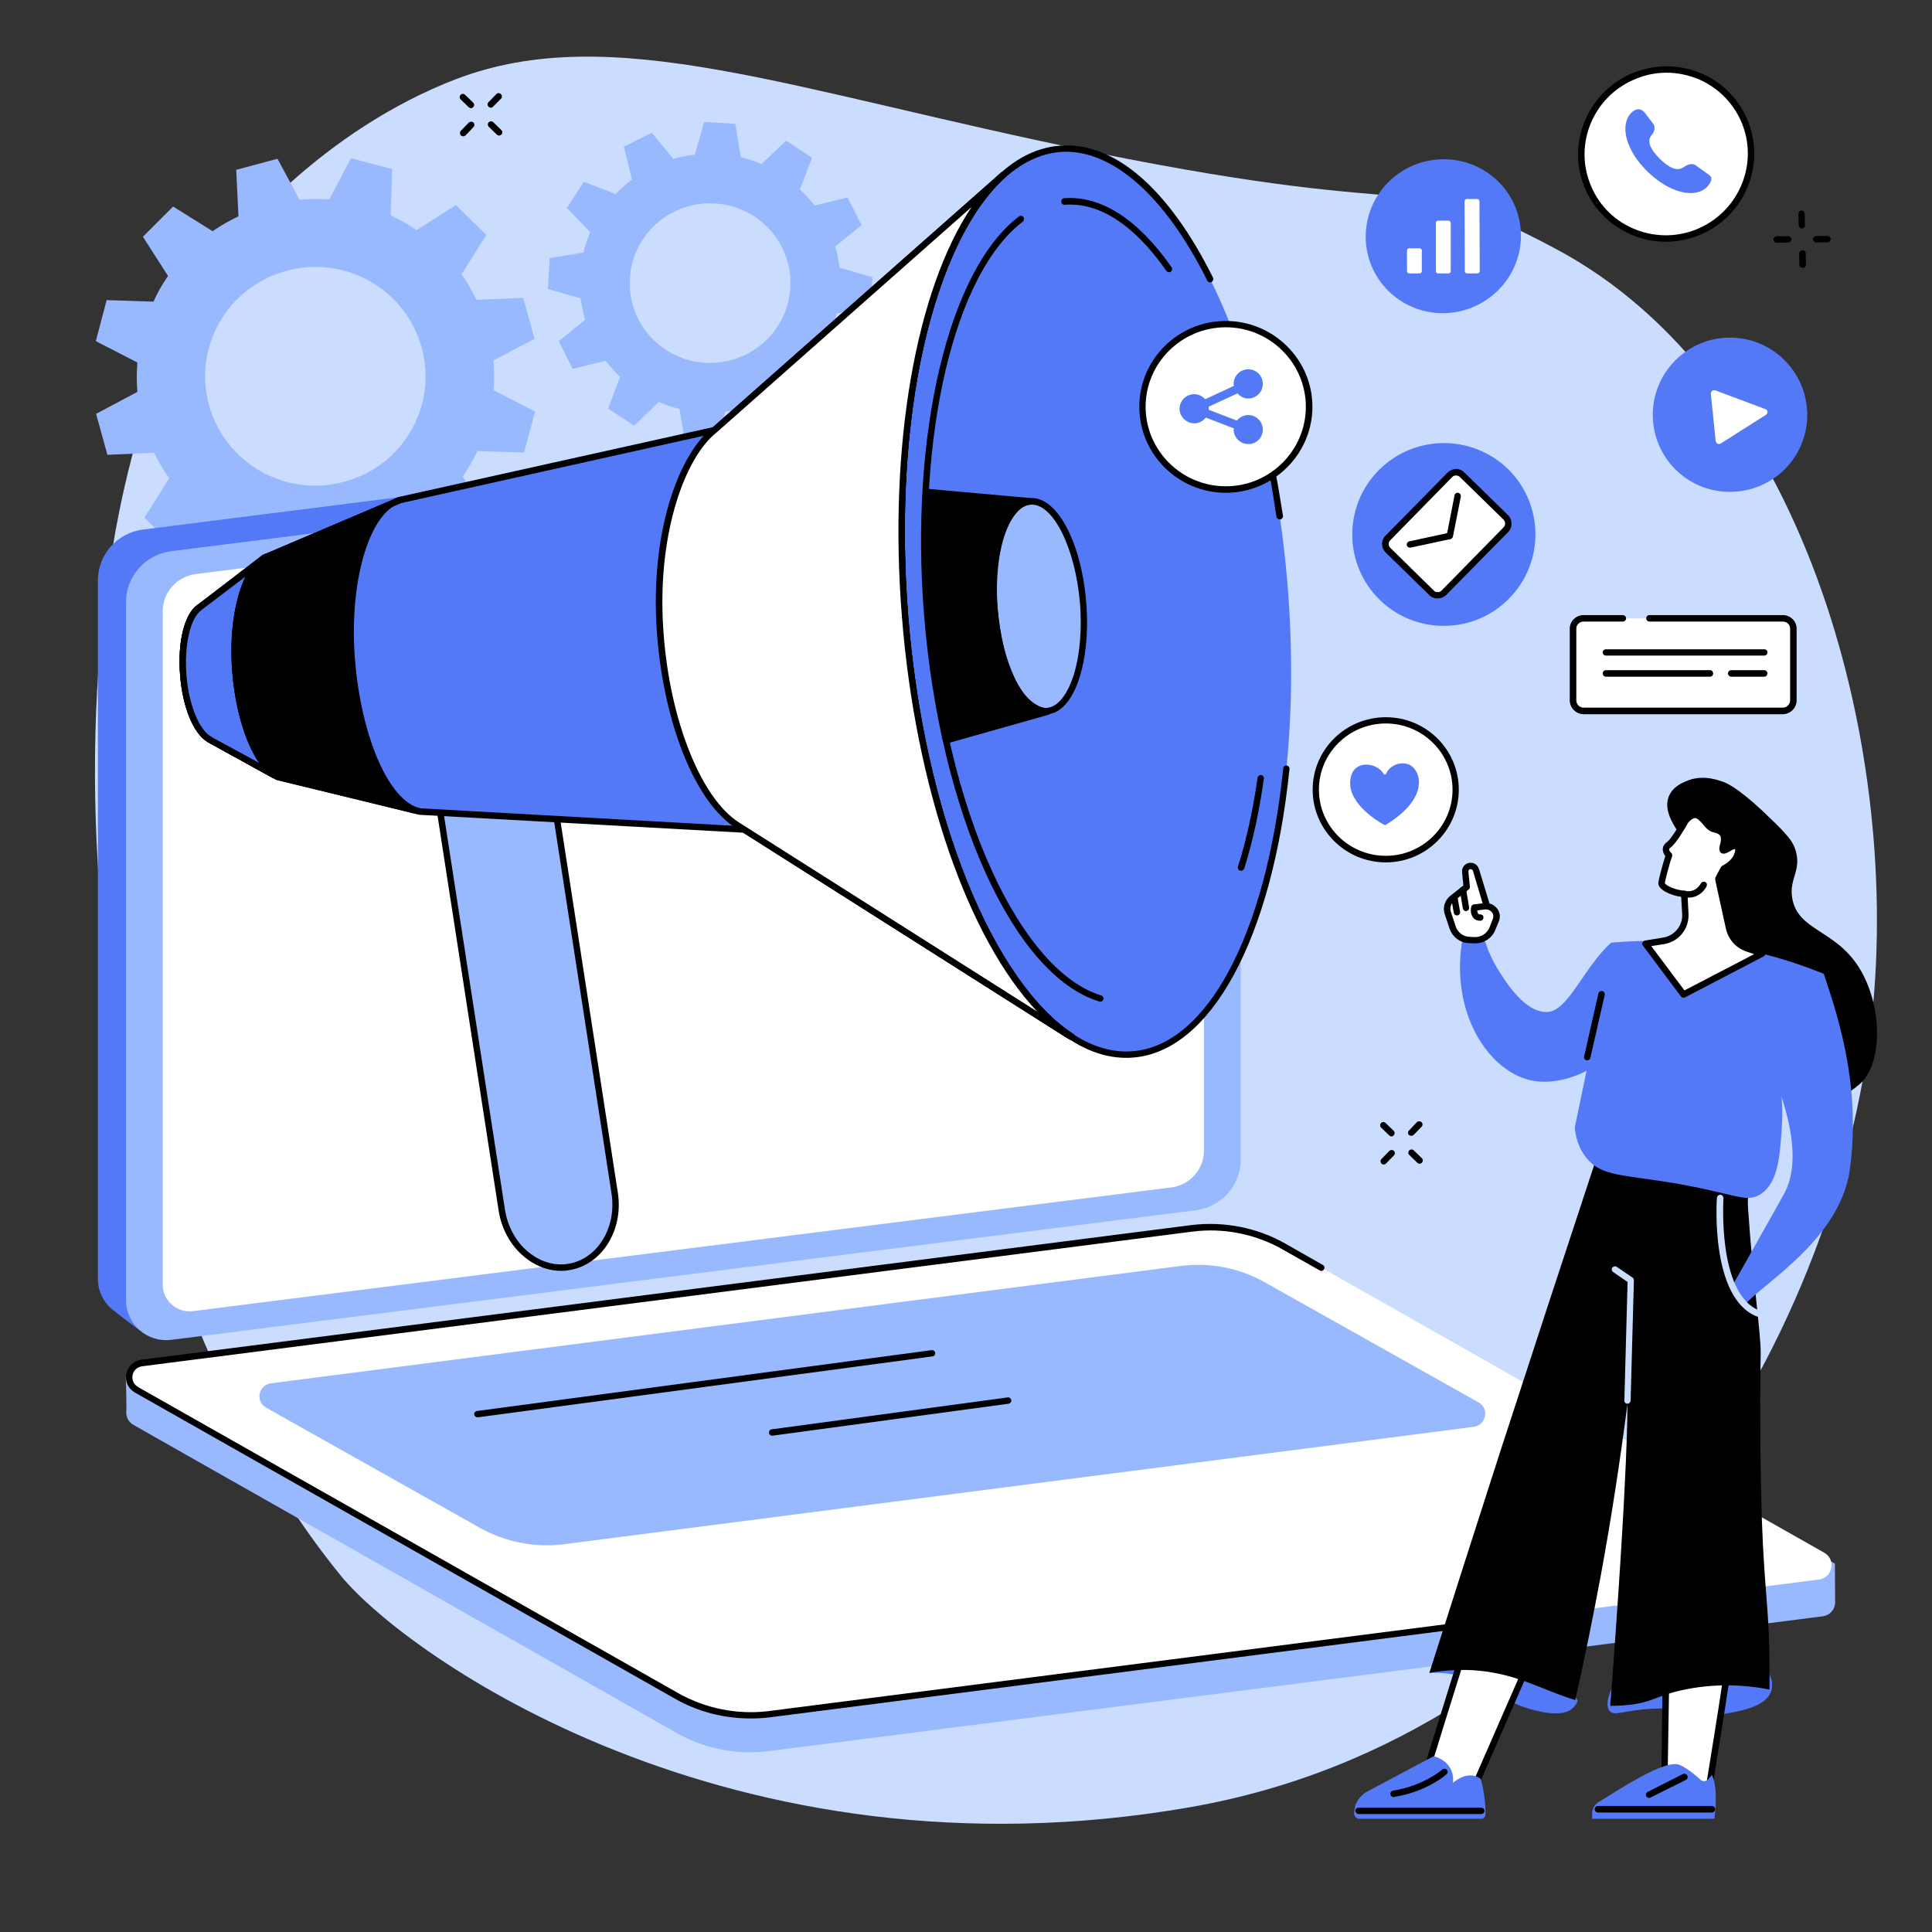 <svg xmlns="http://www.w3.org/2000/svg" xmlns:xlink="http://www.w3.org/1999/xlink" width="40" zoomAndPan="magnify" viewBox="0 0 30 30" height="40" preserveAspectRatio="xMidYMid meet" version="1.0"><rect x="0" y="0" width="30" height="30" fill="#333333" stroke="none"/><defs><clipPath id="418a19bf5c"><path d="M 1 0.289 L 29.516 0.289 L 29.516 29 L 1 29 Z M 1 0.289 " clip-rule="nonzero"/></clipPath><clipPath id="c7f1cbd4c9"><path d="M 25 12 L 29.516 12 L 29.516 18 L 25 18 Z M 25 12 " clip-rule="nonzero"/></clipPath></defs><g clip-path="url(#418a19bf5c)"><path fill="#caddff" d="M 7.078 1.23 C 5.094 1.992 3.5 3.652 2.891 4.832 C 0.484 9.473 1.055 19.277 5.297 24.473 C 6.293 25.691 11.332 29.309 18.48 28.062 C 24.805 26.957 28.527 20.906 29.07 15.762 C 29.516 11.5 27.984 5.898 24.156 3.863 C 21.746 2.582 22.477 3.477 17.004 2.367 C 12.266 1.406 9.508 0.301 7.078 1.23 " fill-opacity="1" fill-rule="nonzero"/></g><path fill="#99b9ff" d="M 5.348 7.48 C 4.438 7.73 3.496 7.195 3.246 6.293 C 2.996 5.387 3.535 4.453 4.445 4.207 C 5.355 3.957 6.297 4.488 6.547 5.395 C 6.797 6.301 6.262 7.234 5.348 7.48 Z M 8.301 5.262 L 8.125 4.625 L 7.398 4.656 C 7.332 4.516 7.254 4.383 7.168 4.258 L 7.551 3.648 L 7.078 3.184 L 6.469 3.574 C 6.34 3.484 6.207 3.41 6.066 3.344 L 6.09 2.625 L 5.449 2.457 L 5.113 3.098 C 4.961 3.086 4.805 3.086 4.652 3.102 L 4.309 2.465 L 3.668 2.637 L 3.703 3.359 C 3.562 3.426 3.426 3.504 3.301 3.59 L 2.688 3.207 L 2.219 3.676 L 2.609 4.285 C 2.523 4.41 2.445 4.543 2.383 4.684 L 1.656 4.66 L 1.488 5.297 L 2.133 5.629 C 2.121 5.781 2.121 5.934 2.133 6.086 L 1.492 6.426 L 1.668 7.062 L 2.395 7.031 C 2.461 7.172 2.539 7.305 2.629 7.426 L 2.242 8.039 L 2.715 8.504 L 3.328 8.113 C 3.453 8.199 3.59 8.277 3.73 8.34 L 3.703 9.062 L 4.348 9.23 L 4.68 8.59 C 4.832 8.602 4.988 8.602 5.145 8.586 L 5.484 9.223 L 6.125 9.047 L 6.094 8.328 C 6.234 8.262 6.367 8.184 6.492 8.098 L 7.109 8.477 L 7.574 8.008 L 7.184 7.402 C 7.27 7.277 7.348 7.141 7.414 7.004 L 8.137 7.027 L 8.309 6.391 L 7.664 6.059 C 7.676 5.906 7.676 5.754 7.66 5.598 L 8.301 5.262 " fill-opacity="1" fill-rule="nonzero"/><path fill="#99b9ff" d="M 10.953 5.633 C 10.266 5.594 9.738 5.008 9.781 4.324 C 9.82 3.641 10.414 3.117 11.102 3.16 C 11.789 3.199 12.312 3.785 12.273 4.469 C 12.23 5.152 11.641 5.672 10.953 5.633 Z M 13.516 4.785 L 13.547 4.305 L 13.035 4.156 C 13.023 4.043 13 3.934 12.969 3.828 L 13.379 3.496 L 13.16 3.066 L 12.648 3.191 C 12.582 3.102 12.504 3.02 12.422 2.941 L 12.609 2.449 L 12.207 2.184 L 11.824 2.547 C 11.723 2.504 11.613 2.469 11.504 2.441 L 11.418 1.922 L 10.934 1.895 L 10.789 2.402 C 10.676 2.414 10.562 2.438 10.457 2.469 L 10.121 2.062 L 9.688 2.277 L 9.812 2.789 C 9.723 2.855 9.641 2.93 9.562 3.012 L 9.066 2.824 L 8.801 3.227 L 9.164 3.605 C 9.121 3.707 9.086 3.812 9.059 3.922 L 8.535 4.008 L 8.508 4.488 L 9.016 4.633 C 9.031 4.746 9.055 4.855 9.086 4.965 L 8.676 5.297 L 8.891 5.727 L 9.406 5.602 C 9.473 5.691 9.547 5.773 9.629 5.852 L 9.441 6.344 L 9.848 6.609 L 10.23 6.242 C 10.332 6.289 10.438 6.324 10.551 6.348 L 10.637 6.867 L 11.121 6.895 L 11.266 6.391 C 11.379 6.379 11.492 6.355 11.598 6.324 L 11.934 6.73 L 12.367 6.516 L 12.238 6.004 C 12.328 5.938 12.414 5.863 12.492 5.781 L 12.988 5.969 L 13.254 5.566 L 12.887 5.188 C 12.934 5.086 12.969 4.98 12.992 4.867 L 13.516 4.785 " fill-opacity="1" fill-rule="nonzero"/><path fill="#5479f7" d="M 2.172 20.66 L 18.129 18.457 C 18.527 18.406 18.828 18.07 18.828 17.668 L 19.047 6.629 C 19.047 6.629 18.684 6.367 18.477 6.27 C 18.371 6.219 18.25 6.195 18.125 6.211 L 2.219 8.223 C 1.82 8.273 1.52 8.613 1.52 9.012 L 1.52 19.855 C 1.52 20.051 1.609 20.223 1.746 20.336 C 1.875 20.438 2.172 20.66 2.172 20.66 " fill-opacity="1" fill-rule="nonzero"/><path fill="#99b9ff" d="M 2.66 20.805 L 18.566 18.793 C 18.969 18.742 19.266 18.406 19.266 18.004 L 19.266 7.16 C 19.266 6.789 18.938 6.5 18.566 6.547 L 2.66 8.559 C 2.258 8.609 1.957 8.949 1.957 9.348 L 1.957 20.191 C 1.957 20.566 2.289 20.852 2.66 20.805 " fill-opacity="1" fill-rule="nonzero"/><path fill="#000000" d="M 19.266 9.609 C 19.238 9.609 19.219 9.586 19.219 9.559 L 19.219 7.16 C 19.219 6.996 19.148 6.84 19.023 6.734 C 18.898 6.625 18.734 6.574 18.57 6.594 L 6.082 8.176 C 6.055 8.18 6.031 8.16 6.027 8.133 C 6.023 8.105 6.043 8.082 6.07 8.078 L 18.559 6.496 C 18.75 6.473 18.945 6.531 19.09 6.66 C 19.234 6.785 19.316 6.969 19.316 7.16 L 19.316 9.559 C 19.316 9.586 19.297 9.609 19.266 9.609 " fill-opacity="1" fill-rule="nonzero"/><path fill="#ffffff" d="M 2.996 20.359 L 18.188 18.438 C 18.477 18.402 18.695 18.156 18.695 17.863 L 18.695 7.402 C 18.695 7.156 18.477 6.961 18.227 6.992 L 3.039 8.914 C 2.746 8.953 2.527 9.199 2.527 9.488 L 2.527 19.949 C 2.527 20.199 2.75 20.391 2.996 20.359 " fill-opacity="1" fill-rule="nonzero"/><path fill="#99b9ff" d="M 11.941 27.191 L 28.301 25.098 C 28.426 25.082 28.5 24.977 28.496 24.871 C 28.496 24.797 28.492 24.281 28.492 24.281 L 19.84 19.375 C 19.406 19.129 18.848 19.035 18.352 19.098 L 2.199 21.164 C 2.102 21.176 2.02 21.238 1.98 21.328 L 1.953 21.391 C 1.953 21.391 1.969 21.82 1.961 21.922 C 1.957 22 1.992 22.082 2.078 22.129 L 10.508 26.91 C 10.941 27.156 11.445 27.254 11.941 27.191 " fill-opacity="1" fill-rule="nonzero"/><path fill="#ffffff" d="M 11.941 26.617 L 28.242 24.527 C 28.457 24.5 28.516 24.215 28.324 24.109 L 19.938 19.355 C 19.504 19.109 19 19.012 18.508 19.074 L 2.207 21.164 C 1.988 21.191 1.934 21.477 2.121 21.582 L 10.508 26.336 C 10.941 26.582 11.445 26.68 11.941 26.617 " fill-opacity="1" fill-rule="nonzero"/><path fill="#000000" d="M 11.652 26.684 C 11.246 26.684 10.84 26.582 10.484 26.379 L 2.098 21.625 C 1.992 21.566 1.938 21.453 1.961 21.336 C 1.984 21.215 2.078 21.129 2.199 21.113 L 18.5 19.023 C 19.004 18.961 19.523 19.062 19.961 19.312 L 20.539 19.641 C 20.566 19.656 20.574 19.684 20.559 19.707 C 20.547 19.734 20.516 19.742 20.492 19.727 L 19.91 19.398 C 19.492 19.16 18.992 19.062 18.512 19.125 L 2.211 21.215 C 2.117 21.227 2.07 21.293 2.059 21.352 C 2.047 21.414 2.066 21.492 2.145 21.539 L 10.535 26.293 C 10.957 26.531 11.453 26.629 11.934 26.57 L 23.961 25.027 C 23.988 25.023 24.012 25.043 24.016 25.07 C 24.02 25.098 24 25.121 23.973 25.125 L 11.945 26.668 C 11.848 26.68 11.75 26.684 11.652 26.684 " fill-opacity="1" fill-rule="nonzero"/><path fill="#99b9ff" d="M 8.75 23.98 L 22.883 22.156 C 23.078 22.129 23.129 21.871 22.961 21.777 L 19.637 19.91 C 19.246 19.688 18.789 19.602 18.344 19.656 L 4.207 21.48 C 4.012 21.508 3.961 21.766 4.133 21.859 L 7.457 23.727 C 7.848 23.945 8.301 24.035 8.75 23.98 " fill-opacity="1" fill-rule="nonzero"/><path fill="#000000" d="M 7.414 22.008 C 7.391 22.008 7.367 21.988 7.363 21.965 C 7.359 21.938 7.379 21.914 7.406 21.91 L 14.465 20.965 C 14.492 20.961 14.52 20.98 14.523 21.008 C 14.523 21.035 14.508 21.059 14.48 21.062 L 7.422 22.008 C 7.418 22.008 7.418 22.008 7.414 22.008 " fill-opacity="1" fill-rule="nonzero"/><path fill="#000000" d="M 11.988 22.293 C 11.965 22.293 11.941 22.273 11.941 22.25 C 11.938 22.223 11.953 22.199 11.98 22.195 L 15.648 21.699 C 15.676 21.695 15.699 21.715 15.703 21.742 C 15.707 21.77 15.688 21.793 15.66 21.797 L 11.996 22.293 C 11.992 22.293 11.992 22.293 11.988 22.293 " fill-opacity="1" fill-rule="nonzero"/><path fill="#99b9ff" d="M 8.828 19.672 C 8.344 19.75 7.879 19.352 7.789 18.785 L 6.711 11.789 L 8.461 11.52 L 9.547 18.527 C 9.633 19.086 9.312 19.602 8.828 19.672 " fill-opacity="1" fill-rule="nonzero"/><path fill="#000000" d="M 8.82 19.625 L 8.828 19.672 L 8.82 19.625 C 9.273 19.555 9.578 19.066 9.496 18.535 L 8.422 11.574 L 6.766 11.832 L 7.84 18.777 C 7.883 19.062 8.031 19.32 8.25 19.477 C 8.422 19.602 8.625 19.656 8.82 19.625 Z M 8.715 19.734 C 8.531 19.734 8.348 19.672 8.191 19.555 C 7.953 19.383 7.789 19.105 7.742 18.793 L 6.66 11.797 C 6.656 11.77 6.676 11.742 6.703 11.738 L 8.453 11.469 C 8.469 11.469 8.48 11.473 8.492 11.48 C 8.504 11.488 8.512 11.5 8.512 11.512 L 9.594 18.52 C 9.684 19.105 9.344 19.645 8.836 19.723 C 8.797 19.73 8.754 19.734 8.715 19.734 " fill-opacity="1" fill-rule="nonzero"/><path fill="#5479f7" d="M 11.094 6.68 L 6.211 7.766 L 4.109 8.656 L 3.105 9.426 L 3.098 9.43 C 2.91 9.559 2.805 9.988 2.844 10.484 C 2.883 10.977 3.059 11.383 3.262 11.484 L 3.254 11.484 L 4.309 12.066 L 6.512 12.602 L 11.555 12.879 L 16.605 16.086 L 16.645 16.102 C 15.379 15.277 14.305 12.691 14.055 9.562 C 13.805 6.438 14.453 3.727 15.574 2.723 L 15.57 2.723 L 11.152 6.629 L 11.094 6.68 " fill-opacity="1" fill-rule="nonzero"/><path fill="#5479f7" d="M 19.996 9.121 C 20.305 13.004 19.227 16.25 17.586 16.371 C 15.945 16.496 14.363 13.445 14.055 9.562 C 13.742 5.68 14.824 2.434 16.465 2.312 C 18.105 2.188 19.688 5.238 19.996 9.121 " fill-opacity="1" fill-rule="nonzero"/><path fill="#000000" d="M 17.488 16.426 C 16.707 16.426 15.926 15.746 15.277 14.492 C 14.605 13.199 14.152 11.453 14.004 9.566 C 13.777 6.715 14.293 4.102 15.32 2.91 C 15.664 2.512 16.047 2.293 16.461 2.262 C 17.305 2.199 18.145 2.926 18.836 4.312 C 18.848 4.336 18.836 4.367 18.812 4.379 C 18.789 4.391 18.758 4.383 18.746 4.355 C 18.086 3.031 17.258 2.305 16.469 2.359 C 16.082 2.391 15.723 2.598 15.395 2.977 C 14.387 4.148 13.879 6.73 14.102 9.559 C 14.41 13.41 15.969 16.445 17.582 16.324 C 18.742 16.238 19.66 14.512 19.926 11.93 C 19.926 11.902 19.953 11.883 19.98 11.887 C 20.008 11.891 20.027 11.914 20.023 11.941 C 19.754 14.574 18.801 16.332 17.59 16.422 C 17.555 16.426 17.523 16.426 17.488 16.426 " fill-opacity="1" fill-rule="nonzero"/><path fill="#000000" d="M 19.871 8.066 C 19.848 8.066 19.824 8.047 19.82 8.023 C 19.789 7.809 19.754 7.59 19.715 7.379 C 19.707 7.352 19.727 7.328 19.754 7.32 C 19.781 7.316 19.805 7.336 19.812 7.363 C 19.852 7.574 19.887 7.793 19.922 8.008 C 19.926 8.035 19.906 8.062 19.879 8.066 C 19.875 8.066 19.875 8.066 19.871 8.066 " fill-opacity="1" fill-rule="nonzero"/><path fill="#000000" d="M 18.152 4.227 C 18.137 4.227 18.121 4.219 18.109 4.203 C 17.613 3.492 17.066 3.137 16.531 3.18 C 16.504 3.18 16.48 3.16 16.48 3.133 C 16.477 3.105 16.496 3.082 16.523 3.078 C 17.098 3.035 17.672 3.406 18.191 4.148 C 18.207 4.172 18.203 4.203 18.18 4.219 C 18.172 4.223 18.16 4.227 18.152 4.227 " fill-opacity="1" fill-rule="nonzero"/><path fill="#000000" d="M 17.086 15.555 C 17.078 15.555 17.074 15.555 17.07 15.551 C 15.738 15.148 14.594 12.617 14.348 9.543 C 14.125 6.734 14.73 4.191 15.82 3.363 C 15.844 3.344 15.875 3.348 15.891 3.371 C 15.906 3.391 15.902 3.422 15.883 3.441 C 14.816 4.25 14.227 6.758 14.449 9.535 C 14.566 11.012 14.902 12.422 15.398 13.512 C 15.883 14.578 16.488 15.27 17.098 15.457 C 17.125 15.465 17.141 15.492 17.133 15.52 C 17.125 15.543 17.105 15.555 17.086 15.555 " fill-opacity="1" fill-rule="nonzero"/><path fill="#000000" d="M 19.273 13.52 C 19.266 13.52 19.262 13.52 19.258 13.52 C 19.23 13.512 19.215 13.484 19.223 13.457 C 19.355 13.039 19.457 12.574 19.527 12.078 C 19.531 12.051 19.559 12.031 19.582 12.035 C 19.609 12.039 19.629 12.062 19.625 12.09 C 19.555 12.594 19.453 13.066 19.32 13.488 C 19.312 13.508 19.293 13.52 19.273 13.52 " fill-opacity="1" fill-rule="nonzero"/><path fill="#99b9ff" d="M 16.816 9.363 C 16.891 10.262 16.641 11.012 16.258 11.039 C 15.879 11.07 15.512 10.363 15.441 9.465 C 15.371 8.566 15.621 7.812 16 7.785 C 16.379 7.758 16.746 8.461 16.816 9.363 " fill-opacity="1" fill-rule="nonzero"/><path fill="#000000" d="M 16.023 7.836 C 16.016 7.836 16.012 7.836 16.004 7.836 C 15.926 7.84 15.852 7.883 15.781 7.965 C 15.555 8.227 15.441 8.816 15.492 9.461 C 15.559 10.301 15.898 10.992 16.238 10.992 C 16.242 10.992 16.25 10.992 16.258 10.992 C 16.336 10.984 16.41 10.941 16.477 10.863 C 16.707 10.598 16.82 10.012 16.77 9.367 C 16.699 8.523 16.363 7.836 16.023 7.836 Z M 16.238 11.09 C 15.832 11.09 15.465 10.391 15.391 9.469 C 15.34 8.797 15.461 8.184 15.707 7.898 C 15.793 7.797 15.891 7.742 15.996 7.734 C 16.41 7.703 16.793 8.418 16.867 9.359 C 16.922 10.027 16.797 10.645 16.555 10.926 C 16.469 11.027 16.371 11.082 16.262 11.09 C 16.254 11.09 16.246 11.09 16.238 11.09 " fill-opacity="1" fill-rule="nonzero"/><path fill="#000000" d="M 6.52 12.551 L 11.559 12.832 C 11.566 12.832 11.574 12.832 11.582 12.836 L 16.105 15.707 C 15.031 14.57 14.215 12.234 14.004 9.566 C 13.793 6.922 14.223 4.504 15.086 3.215 L 11.129 6.715 C 11.121 6.719 11.113 6.723 11.105 6.727 L 6.227 7.812 L 4.133 8.699 L 3.133 9.469 C 3.129 9.469 3.129 9.473 3.129 9.473 C 2.957 9.59 2.859 10.012 2.895 10.48 C 2.93 10.941 3.094 11.344 3.285 11.441 C 3.293 11.445 3.297 11.449 3.301 11.453 L 4.324 12.02 Z M 16.645 16.152 C 16.637 16.152 16.629 16.148 16.625 16.148 L 16.586 16.129 C 16.582 16.129 16.582 16.129 16.578 16.125 L 11.539 12.93 L 6.508 12.652 C 6.504 12.652 6.504 12.648 6.5 12.648 L 4.297 12.113 C 4.293 12.113 4.289 12.109 4.285 12.109 L 3.23 11.527 C 3.223 11.523 3.219 11.52 3.215 11.516 C 3 11.383 2.836 10.977 2.797 10.488 C 2.754 9.973 2.863 9.535 3.066 9.391 L 3.074 9.387 L 4.078 8.617 C 4.082 8.617 4.086 8.613 4.09 8.613 L 6.191 7.719 C 6.191 7.719 6.195 7.715 6.199 7.715 L 11.07 6.633 L 15.539 2.684 C 15.559 2.664 15.59 2.668 15.609 2.688 C 15.617 2.699 15.625 2.711 15.621 2.723 C 15.621 2.738 15.617 2.75 15.605 2.758 C 15.066 3.242 14.621 4.168 14.348 5.359 C 14.066 6.598 13.984 8.051 14.102 9.559 C 14.223 11.07 14.539 12.496 15.016 13.68 C 15.473 14.816 16.059 15.664 16.672 16.059 C 16.695 16.074 16.703 16.102 16.688 16.125 C 16.68 16.141 16.664 16.152 16.645 16.152 " fill-opacity="1" fill-rule="nonzero"/><path fill="#ffffff" d="M 11.105 6.664 L 15.57 2.723 L 15.574 2.723 C 14.453 3.727 13.805 6.438 14.055 9.562 C 14.305 12.691 15.379 15.277 16.645 16.102 L 16.605 16.086 L 11.562 12.887 L 11.445 12.812 C 10.859 12.438 10.363 11.266 10.254 9.852 C 10.141 8.398 10.535 7.164 11.051 6.715 L 11.105 6.664 " fill-opacity="1" fill-rule="nonzero"/><path fill="#000000" d="M 11.105 6.668 L 11.109 6.668 Z M 15.086 3.215 L 11.141 6.703 L 11.086 6.75 C 10.609 7.168 10.188 8.363 10.305 9.848 C 10.406 11.195 10.887 12.395 11.473 12.77 L 11.59 12.844 L 16.105 15.707 C 15.031 14.57 14.215 12.234 14.004 9.566 C 13.793 6.922 14.223 4.504 15.086 3.215 Z M 16.645 16.152 C 16.637 16.152 16.629 16.148 16.625 16.148 L 16.586 16.129 C 16.582 16.129 16.582 16.129 16.578 16.125 L 11.535 12.926 L 11.418 12.852 C 10.801 12.457 10.312 11.254 10.203 9.855 C 10.082 8.27 10.539 7.094 11.02 6.676 L 11.074 6.629 L 15.539 2.684 C 15.559 2.664 15.59 2.668 15.609 2.688 C 15.617 2.699 15.625 2.711 15.621 2.723 C 15.621 2.738 15.617 2.75 15.605 2.758 C 15.066 3.242 14.621 4.168 14.348 5.359 C 14.066 6.598 13.984 8.051 14.102 9.559 C 14.223 11.07 14.539 12.496 15.016 13.68 C 15.473 14.816 16.059 15.664 16.672 16.059 C 16.695 16.074 16.703 16.102 16.688 16.125 C 16.68 16.141 16.664 16.152 16.645 16.152 " fill-opacity="1" fill-rule="nonzero"/><path fill="#000000" d="M 4.25 12.082 C 4.242 12.082 4.234 12.082 4.227 12.078 L 3.23 11.527 C 3.223 11.523 3.219 11.52 3.215 11.516 C 3 11.383 2.836 10.977 2.797 10.488 C 2.754 9.973 2.863 9.535 3.066 9.391 L 3.074 9.387 L 4.078 8.617 C 4.098 8.602 4.129 8.605 4.148 8.629 C 4.164 8.648 4.16 8.68 4.137 8.695 L 3.133 9.469 C 3.129 9.469 3.129 9.473 3.129 9.473 C 2.957 9.59 2.859 10.012 2.895 10.48 C 2.93 10.941 3.094 11.344 3.285 11.441 C 3.293 11.445 3.297 11.449 3.301 11.453 L 4.273 11.988 C 4.301 12.004 4.309 12.035 4.293 12.059 C 4.285 12.074 4.27 12.082 4.25 12.082 " fill-opacity="1" fill-rule="nonzero"/><path fill="#5479f7" d="M 4.32 12.062 C 3.992 11.895 3.719 11.223 3.656 10.418 C 3.586 9.566 3.809 8.809 4.141 8.645 L 3.105 9.426 L 3.098 9.43 C 2.91 9.559 2.805 9.988 2.844 10.484 C 2.883 10.977 3.059 11.383 3.262 11.484 L 3.254 11.484 L 4.32 12.062 " fill-opacity="1" fill-rule="nonzero"/><path fill="#000000" d="M 3.301 11.453 L 4.02 11.844 C 3.809 11.535 3.652 11.02 3.605 10.422 C 3.559 9.844 3.645 9.305 3.812 8.953 L 3.133 9.469 C 3.129 9.469 3.129 9.473 3.129 9.473 C 2.957 9.59 2.859 10.012 2.895 10.48 C 2.93 10.941 3.094 11.344 3.285 11.441 C 3.293 11.445 3.297 11.449 3.301 11.453 Z M 4.32 12.113 C 4.312 12.113 4.305 12.109 4.297 12.105 C 4.289 12.102 4.281 12.098 4.273 12.094 L 3.23 11.527 C 3.223 11.523 3.219 11.52 3.215 11.516 C 3 11.383 2.836 10.977 2.797 10.488 C 2.754 9.973 2.863 9.535 3.066 9.391 L 3.074 9.387 L 3.984 8.703 C 4.027 8.66 4.07 8.625 4.117 8.602 C 4.141 8.59 4.168 8.598 4.184 8.617 C 4.195 8.641 4.191 8.668 4.172 8.684 L 4.043 8.781 C 3.793 9.047 3.648 9.711 3.703 10.414 C 3.766 11.184 4.02 11.828 4.32 12.008 L 4.344 12.02 C 4.367 12.031 4.375 12.062 4.363 12.086 C 4.355 12.102 4.336 12.113 4.32 12.113 " fill-opacity="1" fill-rule="nonzero"/><path fill="#000000" d="M 6.43 12.582 L 6.527 12.602 C 6.008 12.5 5.562 11.477 5.461 10.242 C 5.363 8.984 5.699 7.91 6.211 7.766 L 6.141 7.793 L 4.148 8.641 C 3.812 8.801 3.586 9.562 3.656 10.418 C 3.723 11.242 4.016 11.934 4.359 12.074 L 6.43 12.582 " fill-opacity="1" fill-rule="nonzero"/><path fill="#000000" d="M 4.375 12.027 L 6.195 12.473 C 5.801 12.113 5.496 11.266 5.414 10.246 C 5.336 9.277 5.52 8.398 5.852 7.969 L 4.168 8.688 C 3.844 8.84 3.641 9.598 3.703 10.414 C 3.77 11.215 4.051 11.891 4.375 12.027 Z M 6.516 12.648 C 6.512 12.648 6.512 12.648 6.508 12.648 L 6.418 12.629 L 4.344 12.121 L 4.34 12.121 C 3.973 11.973 3.672 11.273 3.605 10.422 C 3.535 9.555 3.758 8.77 4.125 8.598 L 6.082 7.766 C 6.117 7.746 6.156 7.727 6.195 7.715 L 6.23 7.809 L 6.121 7.855 C 5.691 8.105 5.422 9.125 5.512 10.238 C 5.609 11.457 6.047 12.449 6.527 12.551 L 6.535 12.551 L 6.516 12.648 " fill-opacity="1" fill-rule="nonzero"/><path fill="#000000" d="M 16 7.785 C 15.621 7.812 15.355 8.566 15.441 9.465 C 15.59 10.969 16.184 11.047 16.254 11.051 C 16.254 11.051 16.254 11.055 16.254 11.055 L 14.719 11.488 C 14.582 10.879 14.48 10.223 14.426 9.535 C 14.371 8.879 14.367 8.242 14.398 7.641 L 16 7.785 " fill-opacity="1" fill-rule="nonzero"/><path fill="#000000" d="M 14.445 7.695 C 14.414 8.289 14.426 8.91 14.477 9.531 C 14.527 10.184 14.621 10.82 14.754 11.426 L 16.078 11.051 C 15.855 10.941 15.5 10.59 15.391 9.469 C 15.328 8.816 15.445 8.203 15.695 7.906 C 15.727 7.871 15.758 7.84 15.793 7.816 Z M 14.68 11.551 L 14.668 11.5 C 14.527 10.875 14.43 10.215 14.375 9.539 C 14.324 8.895 14.316 8.254 14.348 7.637 L 14.352 7.586 L 16.004 7.734 L 16.004 7.836 C 15.922 7.84 15.844 7.887 15.773 7.973 C 15.543 8.242 15.43 8.84 15.492 9.461 C 15.637 10.926 16.195 10.996 16.258 11 L 16.301 11.004 L 16.309 11.086 L 16.27 11.102 L 14.68 11.551 " fill-opacity="1" fill-rule="nonzero"/><path fill="#ffffff" d="M 27.684 9.602 C 27.773 9.602 27.848 9.672 27.848 9.762 L 27.848 10.875 C 27.848 10.965 27.773 11.039 27.684 11.039 L 24.59 11.039 C 24.5 11.039 24.426 10.965 24.426 10.875 L 24.426 9.762 C 24.426 9.672 24.5 9.602 24.59 9.602 L 27.684 9.602 " fill-opacity="1" fill-rule="nonzero"/><path fill="#000000" d="M 27.684 11.09 L 24.59 11.09 C 24.473 11.09 24.375 10.992 24.375 10.875 L 24.375 9.762 C 24.375 9.645 24.473 9.551 24.59 9.551 L 25.199 9.551 C 25.227 9.551 25.25 9.574 25.25 9.602 C 25.25 9.629 25.227 9.652 25.199 9.652 L 24.59 9.652 C 24.527 9.652 24.477 9.699 24.477 9.762 L 24.477 10.875 C 24.477 10.938 24.527 10.988 24.59 10.988 L 27.684 10.988 C 27.746 10.988 27.797 10.938 27.797 10.875 L 27.797 9.762 C 27.797 9.699 27.746 9.652 27.684 9.652 L 25.613 9.652 C 25.586 9.652 25.562 9.629 25.562 9.602 C 25.562 9.574 25.586 9.551 25.613 9.551 L 27.684 9.551 C 27.801 9.551 27.898 9.645 27.898 9.762 L 27.898 10.875 C 27.898 10.992 27.801 11.09 27.684 11.09 " fill-opacity="1" fill-rule="nonzero"/><path fill="#000000" d="M 27.395 10.18 L 24.938 10.18 C 24.91 10.18 24.887 10.16 24.887 10.129 C 24.887 10.102 24.91 10.082 24.938 10.082 L 27.395 10.082 C 27.422 10.082 27.445 10.102 27.445 10.129 C 27.445 10.16 27.422 10.18 27.395 10.18 " fill-opacity="1" fill-rule="nonzero"/><path fill="#000000" d="M 27.395 10.508 L 26.883 10.508 C 26.855 10.508 26.832 10.484 26.832 10.457 C 26.832 10.43 26.855 10.406 26.883 10.406 L 27.395 10.406 C 27.422 10.406 27.445 10.43 27.445 10.457 C 27.445 10.484 27.422 10.508 27.395 10.508 " fill-opacity="1" fill-rule="nonzero"/><path fill="#000000" d="M 26.555 10.508 L 24.938 10.508 C 24.91 10.508 24.887 10.484 24.887 10.457 C 24.887 10.43 24.91 10.406 24.938 10.406 L 26.555 10.406 C 26.582 10.406 26.602 10.43 26.602 10.457 C 26.602 10.484 26.582 10.508 26.555 10.508 " fill-opacity="1" fill-rule="nonzero"/><path fill="#5479f7" d="M 21.422 9.312 C 20.863 8.762 20.855 7.863 21.406 7.305 C 21.957 6.746 22.855 6.738 23.418 7.285 C 23.977 7.836 23.984 8.734 23.434 9.293 C 22.887 9.852 21.984 9.863 21.422 9.312 " fill-opacity="1" fill-rule="nonzero"/><path fill="#ffffff" d="M 23.383 8.223 L 22.418 9.207 C 22.367 9.258 22.281 9.258 22.23 9.207 L 21.551 8.539 C 21.5 8.488 21.496 8.406 21.551 8.355 L 22.516 7.371 C 22.566 7.32 22.652 7.32 22.703 7.371 L 23.383 8.035 C 23.434 8.086 23.438 8.172 23.383 8.223 " fill-opacity="1" fill-rule="nonzero"/><path fill="#000000" d="M 22.609 7.383 C 22.586 7.383 22.566 7.391 22.551 7.406 L 21.586 8.391 C 21.555 8.422 21.555 8.473 21.586 8.504 L 22.266 9.172 C 22.281 9.188 22.301 9.195 22.324 9.195 C 22.348 9.195 22.367 9.188 22.383 9.172 L 23.348 8.188 C 23.379 8.156 23.379 8.105 23.348 8.07 L 22.668 7.406 C 22.652 7.391 22.633 7.383 22.609 7.383 Z M 22.324 9.293 C 22.273 9.293 22.23 9.277 22.195 9.242 L 21.516 8.578 C 21.445 8.508 21.441 8.391 21.512 8.32 L 22.48 7.336 C 22.516 7.301 22.559 7.285 22.609 7.281 C 22.656 7.281 22.703 7.301 22.738 7.336 L 23.418 8 C 23.488 8.07 23.488 8.188 23.422 8.258 L 22.453 9.242 C 22.418 9.273 22.375 9.293 22.324 9.293 " fill-opacity="1" fill-rule="nonzero"/><path fill="#000000" d="M 21.895 8.504 C 21.871 8.504 21.848 8.488 21.844 8.465 C 21.84 8.441 21.855 8.414 21.883 8.406 L 22.5 8.273 C 22.527 8.27 22.551 8.285 22.559 8.312 C 22.562 8.34 22.547 8.363 22.52 8.371 L 21.902 8.504 C 21.898 8.504 21.895 8.504 21.895 8.504 " fill-opacity="1" fill-rule="nonzero"/><path fill="#000000" d="M 22.512 8.371 C 22.508 8.371 22.504 8.367 22.504 8.367 C 22.477 8.363 22.457 8.336 22.465 8.309 L 22.586 7.691 C 22.59 7.664 22.617 7.648 22.645 7.652 C 22.672 7.66 22.688 7.684 22.684 7.711 L 22.562 8.328 C 22.555 8.352 22.535 8.371 22.512 8.371 " fill-opacity="1" fill-rule="nonzero"/><path fill="#ffffff" d="M 17.738 6.316 C 17.738 5.609 18.32 5.031 19.035 5.031 C 19.75 5.031 20.328 5.609 20.328 6.316 C 20.328 7.027 19.75 7.602 19.035 7.602 C 18.32 7.602 17.738 7.027 17.738 6.316 " fill-opacity="1" fill-rule="nonzero"/><path fill="#000000" d="M 19.035 5.082 C 18.348 5.082 17.789 5.637 17.789 6.316 C 17.789 6.996 18.348 7.551 19.035 7.551 C 19.719 7.551 20.277 6.996 20.277 6.316 C 20.277 5.637 19.719 5.082 19.035 5.082 Z M 19.035 7.652 C 18.293 7.652 17.691 7.051 17.691 6.316 C 17.691 5.582 18.293 4.984 19.035 4.984 C 19.773 4.984 20.379 5.582 20.379 6.316 C 20.379 7.051 19.773 7.652 19.035 7.652 " fill-opacity="1" fill-rule="nonzero"/><path fill="#5479f7" d="M 19.383 6.445 C 19.312 6.445 19.246 6.48 19.207 6.531 L 18.77 6.363 C 18.77 6.359 18.77 6.352 18.77 6.348 C 18.77 6.336 18.77 6.324 18.766 6.316 L 19.215 6.109 C 19.258 6.156 19.316 6.188 19.383 6.188 C 19.508 6.188 19.609 6.086 19.609 5.961 C 19.609 5.836 19.508 5.734 19.383 5.734 C 19.258 5.734 19.156 5.836 19.156 5.961 C 19.156 5.973 19.16 5.98 19.16 5.992 L 18.715 6.199 C 18.672 6.152 18.613 6.121 18.543 6.121 C 18.418 6.121 18.316 6.223 18.316 6.348 C 18.316 6.469 18.418 6.57 18.543 6.574 C 18.617 6.574 18.68 6.539 18.723 6.484 L 19.16 6.652 C 19.16 6.66 19.156 6.664 19.156 6.672 C 19.156 6.793 19.258 6.895 19.383 6.895 C 19.508 6.898 19.609 6.797 19.609 6.672 C 19.609 6.547 19.508 6.445 19.383 6.445 " fill-opacity="1" fill-rule="nonzero"/><path fill="#ffffff" d="M 20.434 12.262 C 20.434 11.668 20.918 11.188 21.52 11.188 C 22.117 11.188 22.605 11.668 22.605 12.262 C 22.605 12.859 22.117 13.34 21.52 13.34 C 20.918 13.34 20.434 12.859 20.434 12.262 " fill-opacity="1" fill-rule="nonzero"/><path fill="#000000" d="M 21.52 11.234 C 20.945 11.234 20.48 11.695 20.48 12.262 C 20.48 12.828 20.945 13.289 21.52 13.289 C 22.09 13.289 22.555 12.828 22.555 12.262 C 22.555 11.695 22.09 11.234 21.52 11.234 Z M 21.52 13.391 C 20.891 13.391 20.383 12.883 20.383 12.262 C 20.383 11.641 20.891 11.137 21.52 11.137 C 22.145 11.137 22.652 11.641 22.652 12.262 C 22.652 12.883 22.145 13.391 21.52 13.391 " fill-opacity="1" fill-rule="nonzero"/><path fill="#5479f7" d="M 21.523 12.805 C 21.512 12.812 21.5 12.812 21.488 12.805 C 21.395 12.754 20.949 12.488 20.965 12.141 C 20.984 11.773 21.387 11.836 21.484 12.016 C 21.488 12.023 21.496 12.027 21.504 12.027 C 21.512 12.027 21.52 12.023 21.523 12.016 C 21.57 11.898 21.727 11.816 21.875 11.871 C 22.051 11.938 22.23 12.371 21.523 12.805 " fill-opacity="1" fill-rule="nonzero"/><path fill="#ffffff" d="M 24.641 2.859 C 24.383 2.184 24.727 1.426 25.406 1.168 C 26.086 0.906 26.848 1.246 27.105 1.922 C 27.363 2.598 27.02 3.355 26.336 3.617 C 25.656 3.875 24.898 3.539 24.641 2.859 " fill-opacity="1" fill-rule="nonzero"/><path fill="#000000" d="M 25.879 1.129 C 25.727 1.129 25.57 1.156 25.426 1.215 C 24.77 1.461 24.438 2.195 24.688 2.844 C 24.805 3.156 25.039 3.406 25.348 3.543 C 25.656 3.68 26.004 3.691 26.32 3.57 C 26.973 3.32 27.305 2.59 27.059 1.941 C 26.938 1.625 26.703 1.379 26.395 1.238 C 26.23 1.168 26.055 1.129 25.879 1.129 Z M 25.863 3.754 C 25.676 3.754 25.484 3.715 25.309 3.633 C 24.977 3.484 24.723 3.219 24.594 2.879 C 24.324 2.18 24.684 1.391 25.387 1.121 C 25.73 0.992 26.102 1 26.438 1.148 C 26.77 1.297 27.023 1.566 27.152 1.906 C 27.418 2.605 27.062 3.395 26.355 3.664 C 26.195 3.723 26.031 3.754 25.863 3.754 " fill-opacity="1" fill-rule="nonzero"/><path fill="#5479f7" d="M 26.547 2.723 L 26.324 2.562 C 26.293 2.543 26.23 2.539 26.164 2.582 C 26.105 2.625 26.004 2.691 25.777 2.469 C 25.551 2.246 25.605 2.141 25.656 2.086 C 25.664 2.078 25.719 1.996 25.676 1.93 L 25.547 1.758 C 25.441 1.625 25.332 1.75 25.324 1.758 C 25.145 1.957 25.254 2.344 25.582 2.664 C 25.914 2.988 26.305 3.09 26.5 2.91 C 26.508 2.902 26.625 2.785 26.547 2.723 " fill-opacity="1" fill-rule="nonzero"/><path fill="#5479f7" d="M 26.023 7.297 C 25.551 6.832 25.543 6.074 26.008 5.602 C 26.473 5.129 27.23 5.121 27.703 5.586 C 28.176 6.051 28.184 6.809 27.719 7.281 C 27.254 7.75 26.496 7.758 26.023 7.297 " fill-opacity="1" fill-rule="nonzero"/><path fill="#ffffff" d="M 26.641 6.848 L 26.566 6.117 C 26.562 6.078 26.598 6.051 26.637 6.062 L 27.41 6.352 C 27.453 6.363 27.457 6.418 27.422 6.441 L 26.719 6.887 C 26.688 6.906 26.645 6.887 26.641 6.848 " fill-opacity="1" fill-rule="nonzero"/><path fill="#5479f7" d="M 21.207 3.676 C 21.207 3.012 21.746 2.477 22.41 2.473 C 23.078 2.469 23.617 3 23.617 3.66 C 23.617 4.32 23.074 4.859 22.41 4.863 C 21.746 4.867 21.207 4.336 21.207 3.676 " fill-opacity="1" fill-rule="nonzero"/><path fill="#ffffff" d="M 22.781 3.09 L 22.938 3.09 C 22.957 3.09 22.973 3.105 22.973 3.125 L 22.977 4.211 C 22.977 4.23 22.957 4.246 22.938 4.246 L 22.781 4.246 C 22.762 4.246 22.746 4.23 22.746 4.211 L 22.742 3.125 C 22.742 3.105 22.758 3.09 22.781 3.09 " fill-opacity="1" fill-rule="nonzero"/><path fill="#ffffff" d="M 22.332 3.426 L 22.488 3.426 C 22.508 3.426 22.527 3.441 22.527 3.461 L 22.527 4.211 C 22.527 4.23 22.512 4.246 22.492 4.246 L 22.332 4.246 C 22.312 4.246 22.297 4.23 22.297 4.211 L 22.297 3.461 C 22.297 3.441 22.312 3.426 22.332 3.426 " fill-opacity="1" fill-rule="nonzero"/><path fill="#ffffff" d="M 21.883 3.855 L 22.043 3.855 C 22.062 3.855 22.078 3.871 22.078 3.891 L 22.078 4.211 C 22.078 4.23 22.062 4.246 22.043 4.246 L 21.883 4.246 C 21.863 4.246 21.848 4.23 21.848 4.211 L 21.848 3.891 C 21.848 3.871 21.863 3.855 21.883 3.855 " fill-opacity="1" fill-rule="nonzero"/><g clip-path="url(#c7f1cbd4c9)"><path fill="#000000" d="M 26.309 16.766 C 26.328 16.816 26.352 16.859 26.387 16.898 C 26.477 17 26.617 17.043 26.746 17.078 C 26.852 17.113 26.961 17.145 27.074 17.145 C 27.297 17.148 27.504 17.027 27.723 17.016 C 27.875 17.008 28.02 17.051 28.168 17.078 C 28.449 17.125 28.672 17.012 28.879 16.832 C 29.246 16.508 29.227 15.605 28.871 15.031 C 28.496 14.426 27.91 14.457 27.828 13.938 C 27.781 13.637 27.98 13.516 27.879 13.195 C 27.828 13.027 27.676 12.887 27.375 12.598 C 26.957 12.207 26.785 12.145 26.723 12.129 C 26.621 12.094 26.414 12.035 26.195 12.125 C 26.129 12.152 25.969 12.215 25.91 12.375 C 25.848 12.547 25.938 12.715 25.988 12.805 C 26.098 13.008 26.238 13.062 26.316 13.16 C 26.668 13.59 26.004 14.199 26.16 15.168 C 26.195 15.375 26.281 15.566 26.332 15.766 C 26.406 16.031 26.293 16.098 26.277 16.332 C 26.266 16.477 26.258 16.637 26.309 16.766 " fill-opacity="1" fill-rule="nonzero"/></g><path fill="#5479f7" d="M 24.332 26.055 L 24.496 26.41 C 24.488 26.441 24.473 26.469 24.438 26.508 C 24.262 26.707 23.789 26.547 23.676 26.512 C 23.262 26.371 23.207 26.199 22.836 26.07 C 22.578 25.98 22.348 25.969 22.195 25.977 C 22.215 25.938 22.246 25.883 22.301 25.832 C 22.383 25.758 22.52 25.688 22.742 25.684 C 23.195 25.684 24.332 26.055 24.332 26.055 " fill-opacity="1" fill-rule="nonzero"/><path fill="#ffffff" d="M 22.91 27.719 C 22.91 27.719 22.145 28.012 22.145 27.516 C 22.145 27.496 22.773 25.484 22.773 25.484 L 23.672 25.969 L 22.91 27.719 " fill-opacity="1" fill-rule="nonzero"/><path fill="#000000" d="M 22.91 27.719 Z M 22.195 27.52 C 22.195 27.609 22.223 27.668 22.281 27.707 C 22.426 27.809 22.738 27.727 22.871 27.68 L 23.609 25.992 L 22.805 25.559 C 22.625 26.129 22.223 27.426 22.195 27.52 Z M 22.48 27.855 C 22.387 27.855 22.293 27.836 22.223 27.789 C 22.137 27.73 22.094 27.637 22.094 27.516 C 22.098 27.504 22.098 27.492 22.727 25.473 C 22.73 25.457 22.738 25.445 22.754 25.441 C 22.77 25.434 22.785 25.434 22.797 25.441 L 23.695 25.926 C 23.719 25.938 23.727 25.965 23.719 25.988 L 22.953 27.738 C 22.949 27.75 22.938 27.762 22.926 27.766 C 22.914 27.77 22.691 27.855 22.48 27.855 " fill-opacity="1" fill-rule="nonzero"/><path fill="#5479f7" d="M 23.004 28.242 L 21.109 28.242 C 21.059 28.242 21.02 28.195 21.027 28.145 L 21.043 28.039 C 21.078 27.945 21.145 27.863 21.234 27.816 L 22.262 27.27 C 22.262 27.27 22.594 27.34 22.562 27.684 C 22.562 27.684 22.785 27.473 22.992 27.621 C 22.992 27.621 23.074 27.887 23.066 28.18 C 23.066 28.215 23.035 28.242 23.004 28.242 " fill-opacity="1" fill-rule="nonzero"/><path fill="#000000" d="M 21.641 27.906 C 21.617 27.906 21.594 27.887 21.59 27.863 C 21.586 27.836 21.605 27.809 21.633 27.805 C 22.105 27.73 22.395 27.48 22.395 27.477 C 22.418 27.461 22.449 27.461 22.465 27.48 C 22.484 27.5 22.484 27.531 22.461 27.551 C 22.449 27.562 22.152 27.824 21.648 27.902 C 21.645 27.906 21.641 27.906 21.641 27.906 " fill-opacity="1" fill-rule="nonzero"/><path fill="#000000" d="M 23 28.168 L 21.098 28.168 C 21.07 28.168 21.047 28.145 21.047 28.117 C 21.047 28.09 21.07 28.07 21.098 28.07 L 23 28.07 C 23.027 28.07 23.051 28.09 23.051 28.117 C 23.051 28.145 23.027 28.168 23 28.168 " fill-opacity="1" fill-rule="nonzero"/><path fill="#5479f7" d="M 26.945 26.582 C 27.109 26.547 27.43 26.477 27.504 26.258 C 27.555 26.094 27.441 25.922 27.414 25.883 C 27.09 25.402 26.02 25.266 25.414 25.738 C 25.094 25.984 24.879 26.426 24.992 26.566 C 25.059 26.648 25.203 26.57 25.559 26.539 C 26.223 26.48 26.391 26.707 26.945 26.582 " fill-opacity="1" fill-rule="nonzero"/><path fill="#ffffff" d="M 26.852 25.684 C 26.879 25.703 26.531 27.797 26.531 27.797 L 25.84 27.879 L 25.871 25.863 L 26.852 25.684 " fill-opacity="1" fill-rule="nonzero"/><path fill="#000000" d="M 25.922 25.902 L 25.891 27.824 L 26.488 27.75 C 26.605 27.031 26.773 25.996 26.797 25.746 Z M 25.84 27.93 C 25.828 27.93 25.816 27.926 25.809 27.918 C 25.797 27.906 25.789 27.895 25.793 27.879 L 25.82 25.863 C 25.82 25.84 25.84 25.816 25.863 25.812 L 26.84 25.637 C 26.855 25.633 26.867 25.637 26.879 25.645 C 26.914 25.668 26.922 25.672 26.75 26.754 C 26.668 27.273 26.582 27.801 26.582 27.805 C 26.578 27.824 26.559 27.844 26.539 27.844 L 25.848 27.93 C 25.844 27.93 25.844 27.93 25.84 27.93 " fill-opacity="1" fill-rule="nonzero"/><path fill="#5479f7" d="M 24.723 28.242 L 26.621 28.242 C 26.621 28.242 26.691 27.773 26.582 27.562 L 26.523 27.629 C 26.492 27.664 26.441 27.668 26.406 27.637 C 26.332 27.566 26.199 27.457 26.082 27.406 C 25.859 27.305 25.117 27.805 24.832 27.977 C 24.762 28.016 24.723 28.086 24.723 28.164 L 24.723 28.242 " fill-opacity="1" fill-rule="nonzero"/><path fill="#000000" d="M 26.582 28.145 L 24.812 28.145 C 24.785 28.145 24.762 28.121 24.762 28.094 C 24.762 28.066 24.785 28.043 24.812 28.043 L 26.582 28.043 C 26.609 28.043 26.633 28.066 26.633 28.094 C 26.633 28.121 26.609 28.145 26.582 28.145 " fill-opacity="1" fill-rule="nonzero"/><path fill="#000000" d="M 25.609 27.918 C 25.59 27.918 25.574 27.906 25.562 27.891 C 25.551 27.867 25.562 27.836 25.586 27.824 L 26.133 27.547 C 26.16 27.535 26.188 27.547 26.199 27.57 C 26.215 27.594 26.203 27.625 26.18 27.637 L 25.633 27.91 C 25.625 27.914 25.617 27.918 25.609 27.918 " fill-opacity="1" fill-rule="nonzero"/><path fill="#000000" d="M 22.195 25.977 C 22.562 24.824 22.93 23.672 23.301 22.523 C 23.805 20.973 24.312 19.426 24.824 17.879 C 25.625 17.973 27.406 17.371 27.219 18.16 C 27.129 18.551 27.137 18.637 27.145 18.781 C 27.223 19.918 27.344 20.73 27.34 21.012 C 27.336 21.266 27.324 22.023 27.344 23.055 C 27.348 23.227 27.352 23.406 27.359 23.621 C 27.398 24.715 27.473 24.98 27.477 25.871 C 27.477 25.996 27.477 26.117 27.477 26.234 C 27.07 26.156 26.605 26.137 26.113 26.246 C 25.723 26.332 25.68 26.422 25.332 26.469 C 25.215 26.484 25.105 26.488 25.004 26.488 C 25.293 22.684 25.27 21.809 25.27 21.809 C 25.16 22.656 25.027 23.539 24.859 24.453 C 24.734 25.125 24.602 25.773 24.461 26.398 C 24.047 26.277 23.684 26.062 23.188 25.973 C 22.93 25.926 22.598 25.906 22.195 25.977 " fill-opacity="1" fill-rule="nonzero"/><path fill="#caddff" d="M 25.27 21.797 C 25.242 21.797 25.219 21.773 25.223 21.746 L 25.273 19.906 L 25.051 19.754 C 25.027 19.738 25.02 19.707 25.035 19.684 C 25.051 19.664 25.082 19.656 25.105 19.672 L 25.352 19.84 C 25.363 19.848 25.371 19.867 25.371 19.883 L 25.32 21.746 C 25.32 21.773 25.297 21.797 25.27 21.797 " fill-opacity="1" fill-rule="nonzero"/><path fill="#5479f7" d="M 27.336 16.215 C 27.664 15.852 27.992 15.484 28.32 15.121 C 28.473 15.602 28.918 16.773 28.723 18.168 C 28.57 19.234 27.41 19.906 27.098 20.254 C 27.02 20.168 26.957 20.066 26.902 19.961 C 26.996 19.797 27.133 19.551 27.301 19.254 C 27.621 18.684 27.684 18.574 27.711 18.523 C 27.895 18.172 27.949 17.523 27.336 16.215 " fill-opacity="1" fill-rule="nonzero"/><path fill="#5479f7" d="M 27.344 18.539 C 27.117 18.691 26.953 18.535 25.988 18.371 C 25.199 18.238 24.867 18.27 24.633 17.98 C 24.504 17.82 24.465 17.637 24.453 17.508 C 24.535 17.109 24.621 16.707 24.703 16.301 C 24.812 15.738 24.918 15.184 25.02 14.637 C 25.582 14.59 26.059 14.613 26.418 14.648 C 26.891 14.699 27.246 14.781 27.395 14.816 C 27.75 14.906 28.055 15.016 28.32 15.121 C 28.051 15.504 27.785 15.891 27.516 16.277 C 27.602 16.547 27.703 16.977 27.668 17.508 C 27.637 17.957 27.613 18.355 27.344 18.539 " fill-opacity="1" fill-rule="nonzero"/><path fill="#5479f7" d="M 23.039 14.547 C 23.078 14.684 23.148 14.883 23.285 15.094 C 23.41 15.289 23.68 15.707 24.008 15.715 C 24.344 15.727 24.59 15.016 25.02 14.637 C 25.074 14.688 25.395 15.176 25.301 15.773 C 25.195 16.465 24.383 16.875 23.82 16.785 C 23.121 16.668 22.488 15.715 22.719 14.527 L 23.039 14.547 " fill-opacity="1" fill-rule="nonzero"/><path fill="#ffffff" d="M 23.086 14.07 L 22.918 13.508 C 22.906 13.469 22.867 13.441 22.828 13.445 C 22.781 13.453 22.746 13.492 22.75 13.539 L 22.777 13.77 L 22.551 13.949 C 22.48 14.004 22.453 14.098 22.48 14.18 L 22.559 14.402 C 22.594 14.516 22.695 14.59 22.816 14.598 L 22.895 14.602 C 23.016 14.605 23.129 14.535 23.176 14.422 L 23.227 14.289 C 23.262 14.207 23.219 14.109 23.133 14.082 L 23.086 14.07 " fill-opacity="1" fill-rule="nonzero"/><path fill="#000000" d="M 22.836 13.496 C 22.836 13.496 22.832 13.496 22.832 13.496 C 22.812 13.496 22.801 13.516 22.801 13.535 L 22.824 13.766 C 22.828 13.781 22.82 13.797 22.809 13.809 L 22.582 13.988 C 22.527 14.031 22.508 14.102 22.531 14.164 L 22.605 14.387 C 22.637 14.48 22.719 14.543 22.816 14.547 L 22.898 14.551 C 22.996 14.555 23.09 14.496 23.129 14.402 L 23.18 14.27 C 23.191 14.242 23.191 14.215 23.18 14.188 C 23.168 14.16 23.145 14.141 23.117 14.129 L 23.07 14.117 C 23.055 14.109 23.043 14.098 23.039 14.082 L 22.871 13.52 C 22.863 13.504 22.852 13.496 22.836 13.496 Z M 22.906 14.648 C 22.902 14.648 22.898 14.648 22.891 14.648 L 22.812 14.645 C 22.672 14.641 22.555 14.551 22.508 14.418 L 22.434 14.195 C 22.398 14.094 22.434 13.98 22.52 13.91 L 22.723 13.75 L 22.703 13.543 C 22.695 13.473 22.746 13.406 22.82 13.398 C 22.887 13.391 22.945 13.43 22.965 13.492 L 23.129 14.031 L 23.148 14.035 C 23.199 14.055 23.246 14.094 23.27 14.145 C 23.293 14.195 23.297 14.254 23.273 14.309 L 23.219 14.441 C 23.168 14.566 23.047 14.648 22.906 14.648 " fill-opacity="1" fill-rule="nonzero"/><path fill="#ffffff" d="M 23.086 14.07 L 22.891 14.094 C 22.891 14.094 22.863 14.254 22.984 14.25 L 23.086 14.07 " fill-opacity="1" fill-rule="nonzero"/><path fill="#000000" d="M 22.984 14.297 C 22.926 14.297 22.895 14.273 22.879 14.254 C 22.824 14.191 22.84 14.094 22.844 14.086 C 22.848 14.062 22.863 14.047 22.887 14.043 L 23.082 14.02 C 23.109 14.016 23.133 14.035 23.137 14.062 C 23.141 14.09 23.121 14.113 23.094 14.117 L 22.938 14.137 C 22.941 14.156 22.941 14.176 22.953 14.188 C 22.957 14.191 22.961 14.199 22.984 14.199 C 23.016 14.199 23.035 14.219 23.035 14.246 C 23.035 14.273 23.016 14.297 22.988 14.297 C 22.984 14.297 22.984 14.297 22.984 14.297 " fill-opacity="1" fill-rule="nonzero"/><path fill="#ffffff" d="M 22.715 13.816 L 22.766 14.098 L 22.715 13.816 " fill-opacity="1" fill-rule="nonzero"/><path fill="#000000" d="M 22.766 14.148 C 22.738 14.148 22.719 14.129 22.715 14.105 L 22.668 13.828 C 22.66 13.801 22.68 13.773 22.707 13.77 C 22.734 13.766 22.762 13.781 22.766 13.809 L 22.812 14.09 C 22.816 14.117 22.801 14.141 22.773 14.145 C 22.77 14.148 22.766 14.148 22.766 14.148 " fill-opacity="1" fill-rule="nonzero"/><path fill="#ffffff" d="M 22.582 13.941 L 22.625 14.164 L 22.582 13.941 " fill-opacity="1" fill-rule="nonzero"/><path fill="#000000" d="M 22.625 14.215 C 22.598 14.215 22.578 14.199 22.574 14.172 L 22.535 13.953 C 22.527 13.926 22.547 13.898 22.574 13.895 C 22.602 13.891 22.629 13.906 22.633 13.934 L 22.672 14.156 C 22.676 14.184 22.66 14.207 22.633 14.215 C 22.629 14.215 22.625 14.215 22.625 14.215 " fill-opacity="1" fill-rule="nonzero"/><path fill="#000000" d="M 24.645 16.465 C 24.645 16.465 24.641 16.465 24.637 16.465 C 24.609 16.457 24.59 16.43 24.598 16.406 L 24.82 15.426 C 24.828 15.398 24.855 15.383 24.883 15.391 C 24.906 15.395 24.926 15.422 24.918 15.449 L 24.695 16.426 C 24.691 16.449 24.668 16.465 24.645 16.465 " fill-opacity="1" fill-rule="nonzero"/><path fill="#caddff" d="M 27.297 20.445 C 27.289 20.445 27.281 20.441 27.277 20.441 C 26.559 20.152 26.656 18.66 26.66 18.598 C 26.664 18.57 26.688 18.551 26.715 18.551 C 26.742 18.555 26.762 18.578 26.762 18.605 C 26.762 18.621 26.664 20.086 27.316 20.348 C 27.34 20.359 27.352 20.387 27.344 20.414 C 27.336 20.434 27.316 20.445 27.297 20.445 " fill-opacity="1" fill-rule="nonzero"/><path fill="#ffffff" d="M 25.832 14.609 C 26.035 14.578 26.18 14.398 26.168 14.195 L 26.152 13.879 C 25.961 13.863 25.801 13.773 25.801 13.715 C 25.801 13.684 25.871 13.398 25.918 13.281 C 25.879 13.25 25.832 13.168 25.914 13.117 C 25.992 13.066 26.172 12.746 26.172 12.746 C 26.395 12.488 26.461 12.848 26.625 12.879 C 26.738 12.898 26.801 12.969 26.758 13.117 C 26.715 13.266 26.797 13.191 26.883 13.148 C 26.969 13.105 27.023 13.141 26.977 13.273 C 26.934 13.41 26.762 13.492 26.762 13.492 L 26.684 13.648 L 26.852 14.414 C 26.883 14.559 26.988 14.676 27.129 14.727 L 27.363 14.809 L 26.141 15.445 L 25.551 14.656 L 25.832 14.609 " fill-opacity="1" fill-rule="nonzero"/><path fill="#000000" d="M 25.641 14.691 L 26.156 15.379 L 27.238 14.816 L 27.113 14.773 C 26.953 14.719 26.84 14.586 26.801 14.426 L 26.633 13.66 C 26.633 13.648 26.633 13.637 26.637 13.625 L 26.719 13.469 C 26.723 13.461 26.73 13.453 26.742 13.445 C 26.742 13.445 26.891 13.375 26.93 13.258 C 26.949 13.211 26.945 13.188 26.941 13.184 C 26.938 13.184 26.926 13.184 26.906 13.195 C 26.891 13.199 26.875 13.211 26.863 13.219 C 26.812 13.246 26.766 13.273 26.723 13.242 C 26.688 13.211 26.695 13.16 26.711 13.105 C 26.727 13.047 26.727 13.004 26.711 12.977 C 26.695 12.953 26.664 12.938 26.617 12.926 C 26.539 12.914 26.484 12.852 26.438 12.793 C 26.395 12.746 26.355 12.703 26.32 12.703 C 26.293 12.703 26.254 12.727 26.215 12.773 C 26.18 12.836 26.023 13.105 25.941 13.16 C 25.922 13.172 25.918 13.184 25.918 13.188 C 25.918 13.207 25.934 13.23 25.949 13.242 C 25.965 13.254 25.969 13.277 25.965 13.297 C 25.922 13.41 25.855 13.672 25.852 13.715 C 25.863 13.742 25.988 13.816 26.156 13.832 C 26.18 13.832 26.199 13.852 26.203 13.879 L 26.219 14.191 C 26.23 14.422 26.07 14.621 25.84 14.66 Z M 26.141 15.492 C 26.125 15.492 26.109 15.484 26.102 15.473 L 25.512 14.684 C 25.5 14.672 25.496 14.652 25.504 14.637 C 25.512 14.621 25.523 14.609 25.543 14.605 L 25.824 14.559 C 26 14.531 26.129 14.375 26.121 14.199 L 26.105 13.926 C 25.93 13.902 25.75 13.812 25.75 13.715 C 25.75 13.676 25.816 13.422 25.859 13.293 C 25.836 13.262 25.816 13.223 25.82 13.18 C 25.82 13.152 25.836 13.109 25.887 13.074 C 25.934 13.043 26.059 12.848 26.129 12.719 C 26.133 12.719 26.133 12.715 26.137 12.711 C 26.199 12.641 26.258 12.602 26.32 12.602 C 26.402 12.602 26.461 12.672 26.512 12.73 C 26.551 12.777 26.594 12.824 26.633 12.828 C 26.711 12.844 26.766 12.875 26.793 12.926 C 26.828 12.977 26.832 13.047 26.809 13.133 C 26.805 13.133 26.805 13.133 26.805 13.137 C 26.809 13.133 26.812 13.133 26.812 13.133 C 26.828 13.121 26.844 13.113 26.859 13.105 C 26.941 13.062 26.988 13.086 27.008 13.105 C 27.051 13.141 27.055 13.203 27.023 13.293 C 26.98 13.422 26.848 13.504 26.801 13.527 L 26.734 13.656 L 26.898 14.402 C 26.93 14.531 27.02 14.637 27.145 14.68 L 27.379 14.762 C 27.398 14.77 27.41 14.785 27.41 14.805 C 27.414 14.824 27.402 14.844 27.383 14.852 L 26.164 15.488 C 26.156 15.492 26.148 15.492 26.141 15.492 " fill-opacity="1" fill-rule="nonzero"/><path fill="#000000" d="M 26.223 13.938 C 26.195 13.938 26.168 13.934 26.141 13.93 C 26.113 13.922 26.098 13.895 26.105 13.867 C 26.109 13.844 26.137 13.824 26.164 13.832 C 26.336 13.871 26.406 13.723 26.41 13.719 C 26.422 13.695 26.453 13.684 26.477 13.695 C 26.504 13.707 26.512 13.734 26.5 13.762 C 26.469 13.828 26.375 13.938 26.223 13.938 " fill-opacity="1" fill-rule="nonzero"/><path fill="#000000" d="M 21.914 17.637 C 21.902 17.637 21.891 17.633 21.879 17.625 C 21.859 17.605 21.859 17.574 21.879 17.555 L 22 17.426 C 22.02 17.406 22.051 17.406 22.074 17.426 C 22.094 17.445 22.094 17.477 22.074 17.496 L 21.953 17.621 C 21.941 17.633 21.93 17.637 21.914 17.637 " fill-opacity="1" fill-rule="nonzero"/><path fill="#000000" d="M 21.488 18.082 C 21.473 18.082 21.461 18.078 21.453 18.07 C 21.434 18.051 21.43 18.02 21.449 18 L 21.574 17.871 C 21.594 17.852 21.625 17.852 21.645 17.871 C 21.664 17.891 21.664 17.922 21.645 17.941 L 21.523 18.066 C 21.512 18.078 21.5 18.082 21.488 18.082 " fill-opacity="1" fill-rule="nonzero"/><path fill="#000000" d="M 21.605 17.645 C 21.594 17.645 21.582 17.641 21.57 17.629 L 21.445 17.508 C 21.426 17.488 21.426 17.457 21.445 17.438 C 21.465 17.418 21.496 17.418 21.516 17.438 L 21.641 17.559 C 21.66 17.578 21.66 17.609 21.641 17.629 C 21.633 17.641 21.621 17.645 21.605 17.645 " fill-opacity="1" fill-rule="nonzero"/><path fill="#000000" d="M 22.043 18.07 C 22.031 18.07 22.016 18.066 22.008 18.055 L 21.883 17.934 C 21.863 17.914 21.863 17.883 21.883 17.863 C 21.902 17.844 21.934 17.844 21.953 17.863 L 22.078 17.984 C 22.098 18.004 22.098 18.035 22.078 18.055 C 22.066 18.066 22.055 18.07 22.043 18.07 " fill-opacity="1" fill-rule="nonzero"/><path fill="#000000" d="M 7.621 1.672 C 7.609 1.672 7.598 1.668 7.586 1.656 C 7.566 1.637 7.566 1.605 7.586 1.586 L 7.707 1.461 C 7.727 1.441 7.758 1.441 7.777 1.461 C 7.797 1.477 7.801 1.508 7.781 1.531 L 7.656 1.656 C 7.648 1.668 7.637 1.672 7.621 1.672 " fill-opacity="1" fill-rule="nonzero"/><path fill="#000000" d="M 7.191 2.117 C 7.18 2.117 7.168 2.109 7.156 2.102 C 7.137 2.082 7.137 2.051 7.156 2.031 L 7.277 1.906 C 7.297 1.887 7.328 1.883 7.352 1.902 C 7.371 1.922 7.371 1.953 7.352 1.973 L 7.23 2.102 C 7.219 2.109 7.207 2.117 7.191 2.117 " fill-opacity="1" fill-rule="nonzero"/><path fill="#000000" d="M 7.312 1.68 C 7.301 1.68 7.289 1.672 7.277 1.664 L 7.152 1.543 C 7.133 1.523 7.133 1.492 7.152 1.473 C 7.172 1.453 7.203 1.453 7.223 1.473 L 7.348 1.594 C 7.367 1.613 7.367 1.645 7.348 1.664 C 7.34 1.672 7.324 1.68 7.312 1.68 " fill-opacity="1" fill-rule="nonzero"/><path fill="#000000" d="M 7.75 2.105 C 7.734 2.105 7.723 2.098 7.715 2.09 L 7.59 1.969 C 7.57 1.949 7.57 1.918 7.59 1.898 C 7.609 1.879 7.641 1.879 7.66 1.898 L 7.785 2.02 C 7.805 2.039 7.805 2.07 7.785 2.09 C 7.773 2.098 7.762 2.105 7.75 2.105 " fill-opacity="1" fill-rule="nonzero"/><path fill="#000000" d="M 27.98 3.547 C 27.953 3.547 27.93 3.523 27.93 3.496 L 27.926 3.32 C 27.926 3.293 27.945 3.27 27.973 3.27 C 28 3.27 28.023 3.293 28.023 3.32 L 28.027 3.496 C 28.031 3.523 28.008 3.547 27.98 3.547 " fill-opacity="1" fill-rule="nonzero"/><path fill="#000000" d="M 27.992 4.16 C 27.965 4.16 27.941 4.141 27.941 4.113 L 27.938 3.938 C 27.938 3.91 27.961 3.887 27.988 3.887 C 28.016 3.883 28.039 3.906 28.039 3.934 L 28.043 4.109 C 28.043 4.137 28.02 4.16 27.992 4.16 " fill-opacity="1" fill-rule="nonzero"/><path fill="#000000" d="M 27.59 3.77 C 27.562 3.77 27.543 3.746 27.539 3.719 C 27.539 3.691 27.562 3.668 27.59 3.668 L 27.766 3.668 C 27.793 3.668 27.816 3.691 27.816 3.719 C 27.816 3.746 27.793 3.766 27.766 3.766 L 27.59 3.77 " fill-opacity="1" fill-rule="nonzero"/><path fill="#000000" d="M 28.203 3.766 C 28.176 3.766 28.152 3.742 28.152 3.715 C 28.152 3.688 28.176 3.664 28.203 3.664 L 28.375 3.664 C 28.402 3.664 28.426 3.684 28.426 3.711 C 28.426 3.738 28.406 3.762 28.379 3.762 L 28.203 3.766 " fill-opacity="1" fill-rule="nonzero"/></svg>